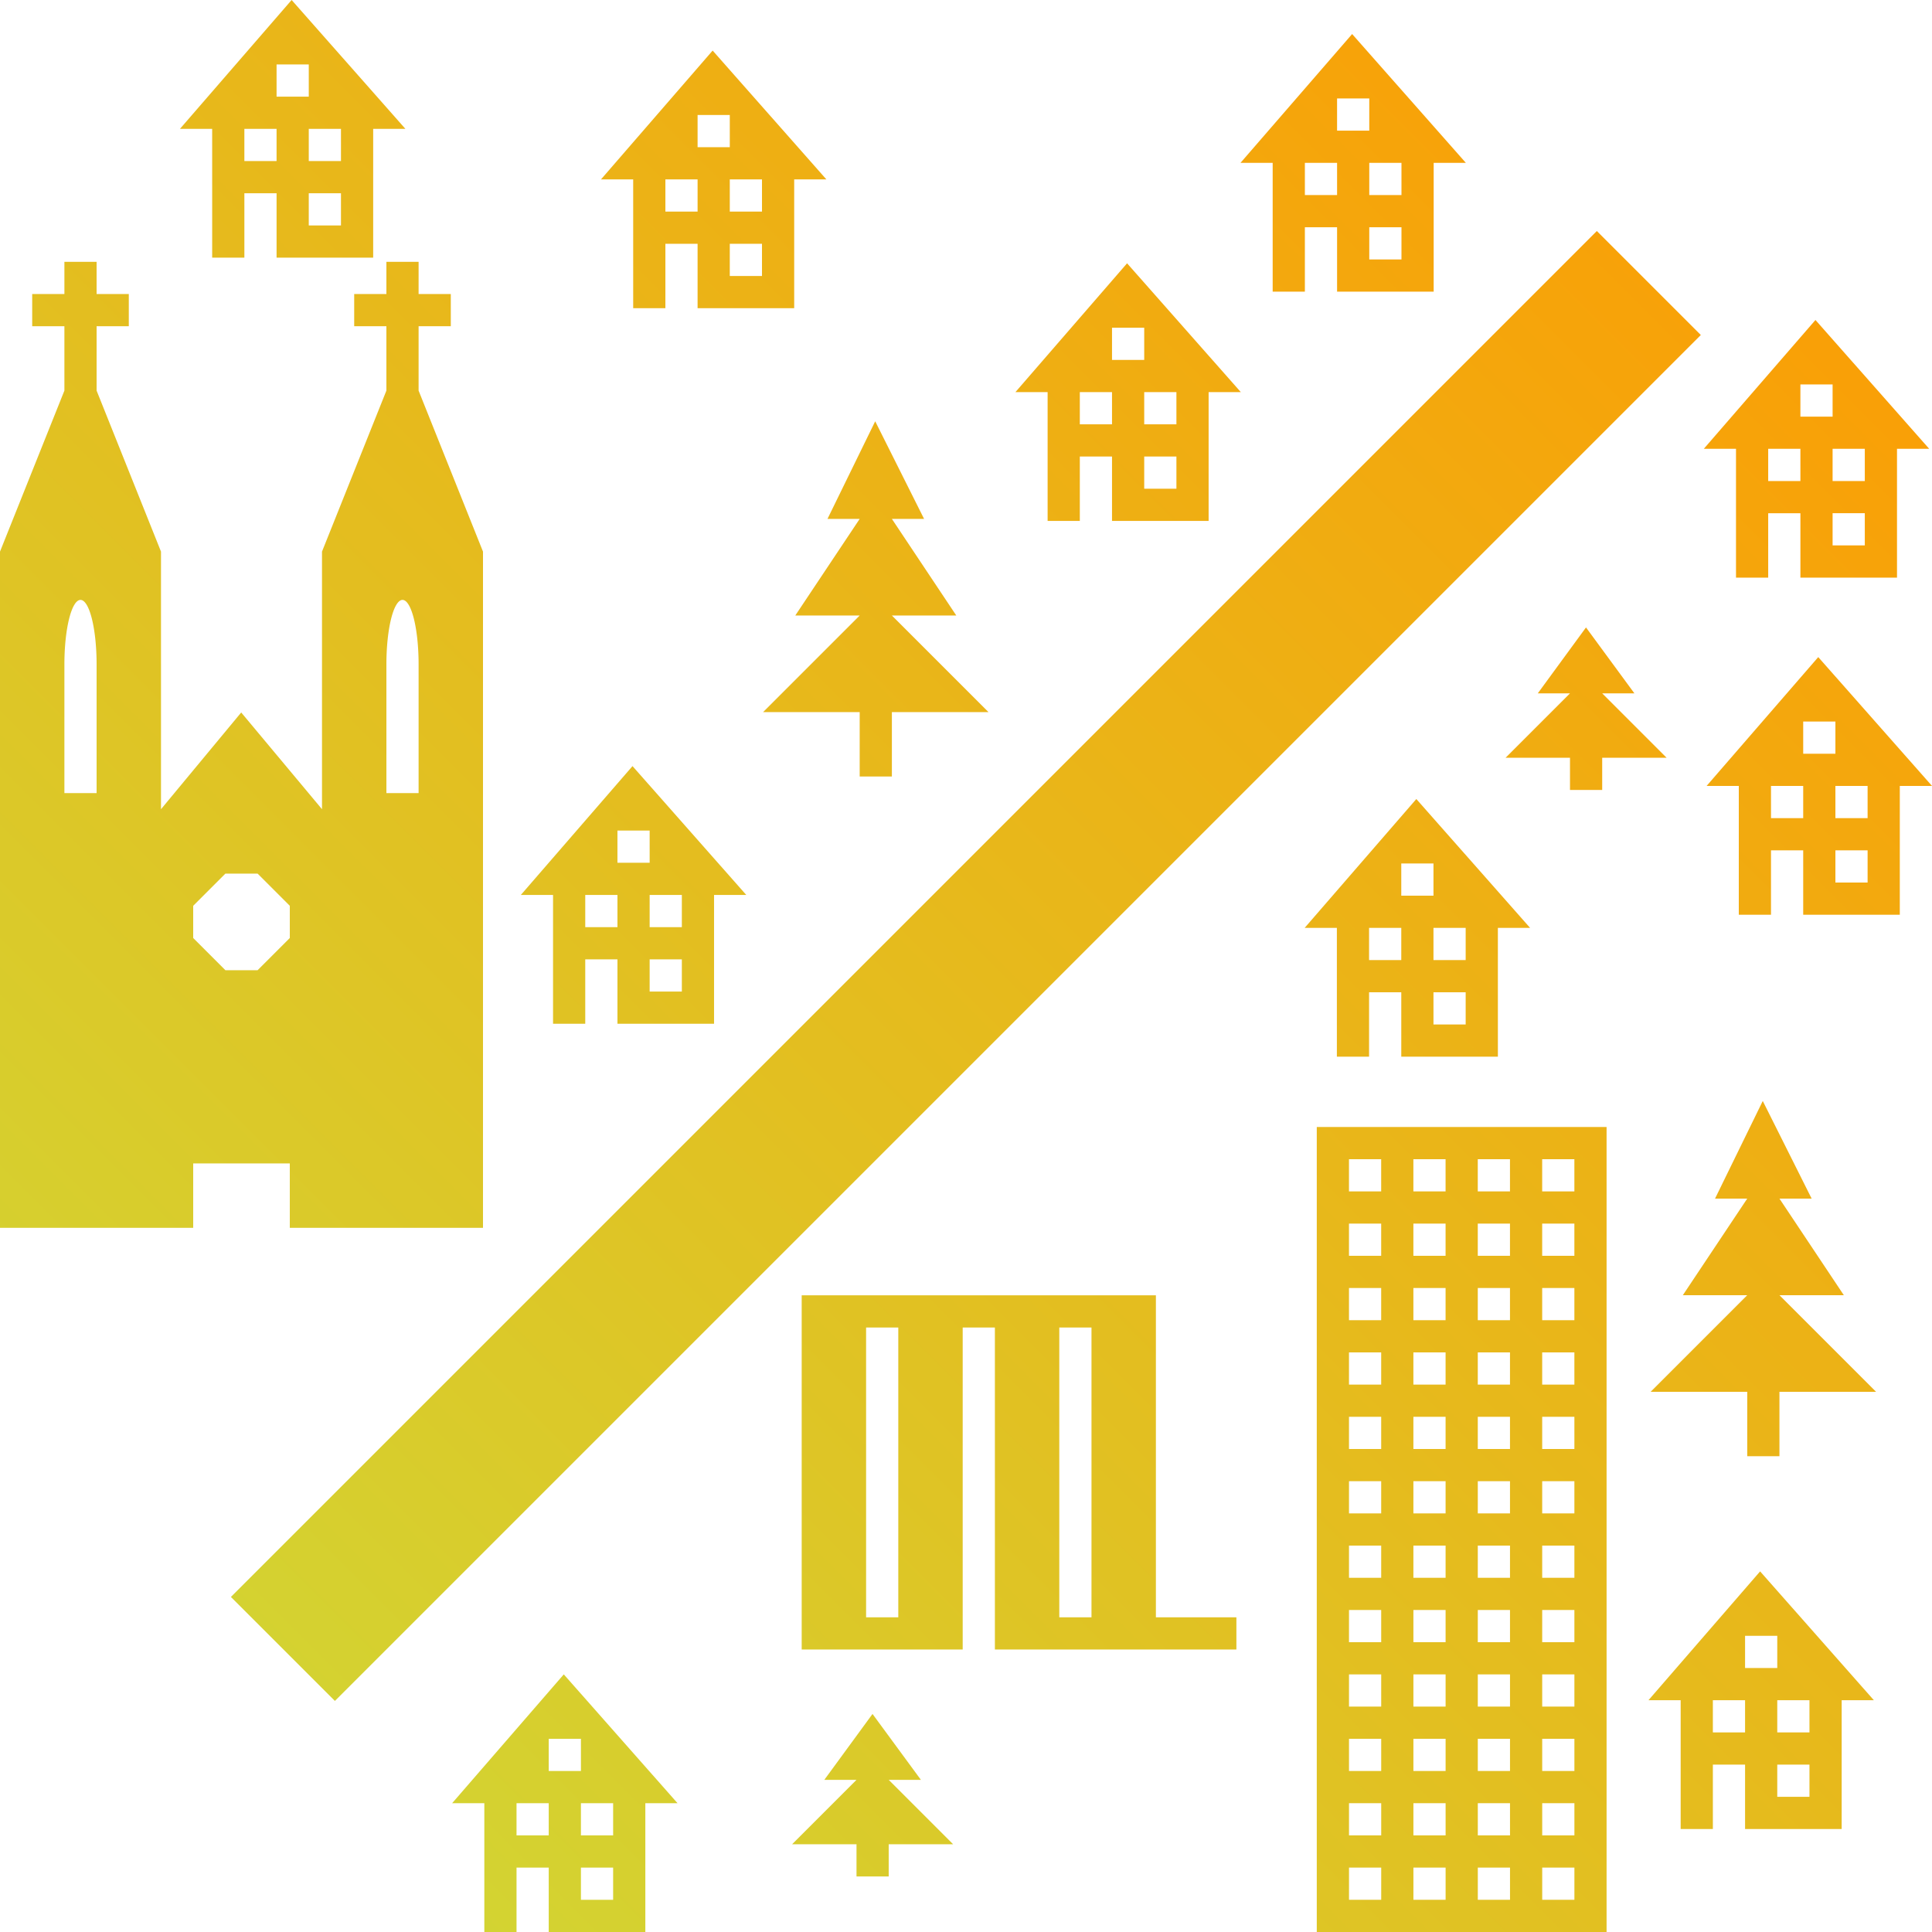 <?xml version="1.0" encoding="UTF-8" standalone="no"?>
<!-- Created with Inkscape (http://www.inkscape.org/) -->

<svg
   xmlns:dc="http://purl.org/dc/elements/1.1/"
   xmlns:cc="http://creativecommons.org/ns#"
   xmlns:rdf="http://www.w3.org/1999/02/22-rdf-syntax-ns#"
   xmlns:svg="http://www.w3.org/2000/svg"
   xmlns="http://www.w3.org/2000/svg"
   xmlns:xlink="http://www.w3.org/1999/xlink"
   xmlns:sodipodi="http://sodipodi.sourceforge.net/DTD/sodipodi-0.dtd"
   xmlns:inkscape="http://www.inkscape.org/namespaces/inkscape"
   width="1800"
   height="1800"
   viewBox="0 0 1800 1800"
   id="svg4182"
   version="1.1"
   inkscape:version="0.91 r13725"
   sodipodi:docname="miasteczko_2_1.svg">
  <defs
     id="defs4184">
    <linearGradient
       id="linearGradient4364"
       inkscape:collect="always">
      <stop
         id="stop4366"
         offset="0"
         style="stop-color:#ff9800;stop-opacity:1" />
      <stop
         id="stop4368"
         offset="1"
         style="stop-color:#cddc39;stop-opacity:1" />
    </linearGradient>
    <linearGradient
       id="linearGradient4358"
       inkscape:collect="always">
      <stop
         id="stop4360"
         offset="0"
         style="stop-color:#ff9800;stop-opacity:1" />
      <stop
         id="stop4362"
         offset="1"
         style="stop-color:#cddc39;stop-opacity:1" />
    </linearGradient>
    <linearGradient
       id="linearGradient4352"
       inkscape:collect="always">
      <stop
         id="stop4354"
         offset="0"
         style="stop-color:#ff9800;stop-opacity:1" />
      <stop
         id="stop4356"
         offset="1"
         style="stop-color:#cddc39;stop-opacity:1" />
    </linearGradient>
    <linearGradient
       id="linearGradient4346"
       inkscape:collect="always">
      <stop
         id="stop4348"
         offset="0"
         style="stop-color:#ff9800;stop-opacity:1" />
      <stop
         id="stop4350"
         offset="1"
         style="stop-color:#cddc39;stop-opacity:1" />
    </linearGradient>
    <linearGradient
       id="linearGradient4340"
       inkscape:collect="always">
      <stop
         id="stop4342"
         offset="0"
         style="stop-color:#ff9800;stop-opacity:1" />
      <stop
         id="stop4344"
         offset="1"
         style="stop-color:#cddc39;stop-opacity:1" />
    </linearGradient>
    <linearGradient
       id="linearGradient4334"
       inkscape:collect="always">
      <stop
         id="stop4336"
         offset="0"
         style="stop-color:#ff9800;stop-opacity:1" />
      <stop
         id="stop4338"
         offset="1"
         style="stop-color:#cddc39;stop-opacity:1" />
    </linearGradient>
    <linearGradient
       id="linearGradient4328"
       inkscape:collect="always">
      <stop
         id="stop4330"
         offset="0"
         style="stop-color:#ff9800;stop-opacity:1" />
      <stop
         id="stop4332"
         offset="1"
         style="stop-color:#cddc39;stop-opacity:1" />
    </linearGradient>
    <linearGradient
       id="linearGradient4322"
       inkscape:collect="always">
      <stop
         id="stop4324"
         offset="0"
         style="stop-color:#ff9800;stop-opacity:1" />
      <stop
         id="stop4326"
         offset="1"
         style="stop-color:#cddc39;stop-opacity:1" />
    </linearGradient>
    <linearGradient
       id="linearGradient4316"
       inkscape:collect="always">
      <stop
         id="stop4318"
         offset="0"
         style="stop-color:#ff9800;stop-opacity:1" />
      <stop
         id="stop4320"
         offset="1"
         style="stop-color:#cddc39;stop-opacity:1" />
    </linearGradient>
    <linearGradient
       id="linearGradient4310"
       inkscape:collect="always">
      <stop
         id="stop4312"
         offset="0"
         style="stop-color:#ff9800;stop-opacity:1" />
      <stop
         id="stop4314"
         offset="1"
         style="stop-color:#cddc39;stop-opacity:1" />
    </linearGradient>
    <linearGradient
       id="linearGradient4304"
       inkscape:collect="always">
      <stop
         id="stop4306"
         offset="0"
         style="stop-color:#ff9800;stop-opacity:1" />
      <stop
         id="stop4308"
         offset="1"
         style="stop-color:#cddc39;stop-opacity:1" />
    </linearGradient>
    <linearGradient
       id="linearGradient4298"
       inkscape:collect="always">
      <stop
         id="stop4300"
         offset="0"
         style="stop-color:#ff9800;stop-opacity:1" />
      <stop
         id="stop4302"
         offset="1"
         style="stop-color:#cddc39;stop-opacity:1" />
    </linearGradient>
    <linearGradient
       id="linearGradient4292"
       inkscape:collect="always">
      <stop
         id="stop4294"
         offset="0"
         style="stop-color:#ff9800;stop-opacity:1" />
      <stop
         id="stop4296"
         offset="1"
         style="stop-color:#cddc39;stop-opacity:1" />
    </linearGradient>
    <linearGradient
       id="linearGradient4286"
       inkscape:collect="always">
      <stop
         id="stop4288"
         offset="0"
         style="stop-color:#ff9800;stop-opacity:1" />
      <stop
         id="stop4290"
         offset="1"
         style="stop-color:#cddc39;stop-opacity:1" />
    </linearGradient>
    <linearGradient
       id="linearGradient4280"
       inkscape:collect="always">
      <stop
         id="stop4282"
         offset="0"
         style="stop-color:#ff9800;stop-opacity:1" />
      <stop
         id="stop4284"
         offset="1"
         style="stop-color:#cddc39;stop-opacity:1" />
    </linearGradient>
    <linearGradient
       id="linearGradient4274"
       inkscape:collect="always">
      <stop
         id="stop4276"
         offset="0"
         style="stop-color:#ff9800;stop-opacity:1" />
      <stop
         id="stop4278"
         offset="1"
         style="stop-color:#cddc39;stop-opacity:1" />
    </linearGradient>
    <linearGradient
       id="linearGradient4268"
       inkscape:collect="always">
      <stop
         id="stop4270"
         offset="0"
         style="stop-color:#ff9800;stop-opacity:1" />
      <stop
         id="stop4272"
         offset="1"
         style="stop-color:#cddc39;stop-opacity:1" />
    </linearGradient>
    <linearGradient
       inkscape:collect="always"
       id="linearGradient4226">
      <stop
         style="stop-color:#ff9800;stop-opacity:1"
         offset="0"
         id="stop4228" />
      <stop
         style="stop-color:#cddc39;stop-opacity:1"
         offset="1"
         id="stop4230" />
    </linearGradient>
    <linearGradient
       inkscape:collect="always"
       xlink:href="#linearGradient4226"
       id="linearGradient4232"
       x1="1800"
       y1="-747.638"
       x2="0"
       y2="1052.362"
       gradientUnits="userSpaceOnUse" />
    <linearGradient
       inkscape:collect="always"
       xlink:href="#linearGradient4364"
       id="linearGradient4234"
       x1="1800"
       y1="-747.638"
       x2="0"
       y2="1052.362"
       gradientUnits="userSpaceOnUse" />
    <linearGradient
       inkscape:collect="always"
       xlink:href="#linearGradient4358"
       id="linearGradient4236"
       x1="1800"
       y1="-747.638"
       x2="0"
       y2="1052.362"
       gradientUnits="userSpaceOnUse" />
    <linearGradient
       inkscape:collect="always"
       xlink:href="#linearGradient4352"
       id="linearGradient4238"
       x1="1800"
       y1="-747.638"
       x2="0"
       y2="1052.362"
       gradientUnits="userSpaceOnUse" />
    <linearGradient
       inkscape:collect="always"
       xlink:href="#linearGradient4346"
       id="linearGradient4240"
       x1="1800"
       y1="-747.638"
       x2="0"
       y2="1052.362"
       gradientUnits="userSpaceOnUse" />
    <linearGradient
       inkscape:collect="always"
       xlink:href="#linearGradient4340"
       id="linearGradient4242"
       x1="1800"
       y1="-747.638"
       x2="0"
       y2="1052.362"
       gradientUnits="userSpaceOnUse" />
    <linearGradient
       inkscape:collect="always"
       xlink:href="#linearGradient4334"
       id="linearGradient4244"
       x1="1800"
       y1="-747.638"
       x2="0"
       y2="1052.362"
       gradientUnits="userSpaceOnUse" />
    <linearGradient
       inkscape:collect="always"
       xlink:href="#linearGradient4328"
       id="linearGradient4246"
       x1="1800"
       y1="-747.638"
       x2="0"
       y2="1052.362"
       gradientUnits="userSpaceOnUse" />
    <linearGradient
       inkscape:collect="always"
       xlink:href="#linearGradient4322"
       id="linearGradient4248"
       x1="1800"
       y1="-747.638"
       x2="0"
       y2="1052.362"
       gradientUnits="userSpaceOnUse" />
    <linearGradient
       inkscape:collect="always"
       xlink:href="#linearGradient4316"
       id="linearGradient4250"
       x1="1800"
       y1="-747.638"
       x2="0"
       y2="1052.362"
       gradientUnits="userSpaceOnUse" />
    <linearGradient
       inkscape:collect="always"
       xlink:href="#linearGradient4310"
       id="linearGradient4252"
       x1="1800"
       y1="-747.638"
       x2="0"
       y2="1052.362"
       gradientUnits="userSpaceOnUse" />
    <linearGradient
       inkscape:collect="always"
       xlink:href="#linearGradient4304"
       id="linearGradient4254"
       x1="1800"
       y1="-747.638"
       x2="0"
       y2="1052.362"
       gradientUnits="userSpaceOnUse" />
    <linearGradient
       inkscape:collect="always"
       xlink:href="#linearGradient4298"
       id="linearGradient4256"
       x1="1800"
       y1="-747.638"
       x2="0"
       y2="1052.362"
       gradientUnits="userSpaceOnUse" />
    <linearGradient
       inkscape:collect="always"
       xlink:href="#linearGradient4292"
       id="linearGradient4258"
       x1="1800"
       y1="-747.638"
       x2="0"
       y2="1052.362"
       gradientUnits="userSpaceOnUse" />
    <linearGradient
       inkscape:collect="always"
       xlink:href="#linearGradient4286"
       id="linearGradient4260"
       x1="1800"
       y1="-747.638"
       x2="0"
       y2="1052.362"
       gradientUnits="userSpaceOnUse" />
    <linearGradient
       inkscape:collect="always"
       xlink:href="#linearGradient4280"
       id="linearGradient4262"
       x1="1800"
       y1="-747.638"
       x2="0"
       y2="1052.362"
       gradientUnits="userSpaceOnUse" />
    <linearGradient
       inkscape:collect="always"
       xlink:href="#linearGradient4274"
       id="linearGradient4264"
       x1="1801.452"
       y1="744.132"
       x2="-744.132"
       y2="744.132"
       gradientUnits="userSpaceOnUse" />
    <linearGradient
       inkscape:collect="always"
       xlink:href="#linearGradient4268"
       id="linearGradient4266"
       x1="1800"
       y1="-747.638"
       x2="0"
       y2="1052.362"
       gradientUnits="userSpaceOnUse" />
  </defs>
  <sodipodi:namedview
     id="base"
     pagecolor="#ffffff"
     bordercolor="#666666"
     borderopacity="1.0"
     inkscape:pageopacity="0.0"
     inkscape:pageshadow="2"
     inkscape:zoom="0.33312586"
     inkscape:cx="1015.3646"
     inkscape:cy="875.13171"
     inkscape:document-units="px"
     inkscape:current-layer="layer1"
     showgrid="false"
     units="px"
     showguides="false"
     inkscape:guide-bbox="true"
     inkscape:snap-page="true"
     inkscape:snap-bbox="true"
     inkscape:bbox-paths="true"
     inkscape:bbox-nodes="true"
     inkscape:snap-bbox-edge-midpoints="true"
     inkscape:snap-bbox-midpoints="true"
     inkscape:object-paths="true"
     inkscape:snap-intersection-paths="true"
     inkscape:object-nodes="true"
     inkscape:snap-smooth-nodes="true"
     inkscape:snap-midpoints="true"
     inkscape:snap-object-midpoints="true"
     inkscape:snap-center="true"
     inkscape:snap-text-baseline="true"
     inkscape:snap-global="true"
     inkscape:window-width="1920"
     inkscape:window-height="1017"
     inkscape:window-x="-8"
     inkscape:window-y="-8"
     inkscape:window-maximized="1"
     inkscape:snap-nodes="true">
    <sodipodi:guide
       position="931.84,400"
       orientation="0,1"
       id="guide4730"
       inkscape:label=""
       inkscape:color="rgb(0,0,255)" />
    <sodipodi:guide
       position="895.755,1400"
       orientation="0,1"
       id="guide4732"
       inkscape:label=""
       inkscape:color="rgb(0,0,255)" />
    <inkscape:grid
       type="xygrid"
       id="grid4755"
       spacingx="20"
       spacingy="20" />
  </sodipodi:namedview>
  <g
     inkscape:label="Layer 1"
     inkscape:groupmode="layer"
     id="layer1"
     transform="translate(0,747.638)">
    <path
       style="opacity:1;fill:url(#linearGradient4266);fill-opacity:1;fill-rule:evenodd;stroke:none;stroke-width:1px;stroke-linecap:butt;stroke-linejoin:miter;stroke-opacity:1"
       d="m 271.699,-747.638 -104.024,120.029 30,0 0,120 30,0 0,-60 30,0 0,60 90,0 0,-120 30,0 -105.976,-120.029 z m -14.024,60.029 30,0 0,30 -30,0 0,-30 z m -30,60 30,0 0,30 -30,0 0,-30 z m 60,0 30,0 0,30 -30,0 0,-30 z m 0,60 30,0 0,30 -30,0 0,-30 z"
       id="path4179-1-0-1"
       inkscape:connector-curvature="0" />
    <rect
       style="color:#000000;clip-rule:nonzero;display:inline;overflow:visible;visibility:visible;opacity:1;isolation:auto;mix-blend-mode:normal;color-interpolation:sRGB;color-interpolation-filters:linearRGB;solid-color:#000000;solid-opacity:1;fill:url(#linearGradient4264);fill-opacity:1;fill-rule:nonzero;stroke:none;stroke-width:1;stroke-linecap:square;stroke-linejoin:bevel;stroke-miterlimit:4;stroke-dasharray:none;stroke-dashoffset:0;stroke-opacity:1;color-rendering:auto;image-rendering:auto;shape-rendering:auto;text-rendering:auto;enable-background:accumulate"
       id="rect4751"
       width="1800"
       height="137.028"
       x="-371.34"
       y="675.618"
       transform="matrix(0.707,-0.707,0.707,0.707,0,0)"
       ry="0" />
    <path
       style="opacity:1;fill:url(#linearGradient4262);fill-opacity:1;fill-rule:evenodd;stroke:none;stroke-width:1px;stroke-linecap:butt;stroke-linejoin:miter;stroke-opacity:1"
       d="m 589.286,-33.874 -104.024,120.029 30,0 0,120 30,0 0,-60 30,0 0,60 90,0 0,-120 30,0 -105.976,-120.029 z m -14.024,60.029 30,0 0,30 -30,0 0,-30 z m -30,60 30,0 0,30 -30,0 0,-30 z m 60,0 30,0 0,30 -30,0 0,-30 z m 0,60 30,0 0,30 -30,0 0,-30 z"
       id="path4179-1-0-1-1"
       inkscape:connector-curvature="0" />
    <path
       style="opacity:1;fill:url(#linearGradient4260);fill-opacity:1;fill-rule:evenodd;stroke:none;stroke-width:1px;stroke-linecap:butt;stroke-linejoin:miter;stroke-opacity:1"
       d="m 1259.744,-715.921 -104.024,120.029 30,0 0,120 30,0 0,-60 30,0 0,60 90,0 0,-120 30,0 -105.976,-120.029 z m -14.024,60.029 30,0 0,30 -30,0 0,-30 z m -30,60 30,0 0,30 -30,0 0,-30 z m 60,0 30,0 0,30 -30,0 0,-30 z m 0,60 30,0 0,30 -30,0 0,-30 z"
       id="path4179-1-0-1-72"
       inkscape:connector-curvature="0" />
    <path
       style="opacity:1;fill:url(#linearGradient4258);fill-opacity:1;fill-rule:evenodd;stroke:none;stroke-width:1px;stroke-linecap:butt;stroke-linejoin:miter;stroke-opacity:1"
       d="m 1319.557,-3.204 -104.024,120.029 30,0 0,120 30,0 0,-60 30,0 0,60 90,0 0,-120 30,0 -105.976,-120.029 z m -14.024,60.029 30,0 0,30 -30,0 0,-30 z m -30,60 30,0 0,30 -30,0 0,-30 z m 60,0 30,0 0,30 -30,0 0,-30 z m 0,60 30,0 0,30 -30,0 0,-30 z"
       id="path4179-1-0-1-69"
       inkscape:connector-curvature="0" />
    <path
       style="opacity:1;fill:url(#linearGradient4256);fill-opacity:1;fill-rule:evenodd;stroke:none;stroke-width:1px;stroke-linecap:butt;stroke-linejoin:miter;stroke-opacity:1"
       d="m 1691.415,-449.517 -104.024,120.029 30,0 0,120 30,0 0,-60 30,0 0,60 90,0 0,-120 30,0 -105.976,-120.029 z m -14.024,60.029 30,0 0,30 -30,0 0,-30 z m -30,60 30,0 0,30 -30,0 0,-30 z m 60,0 30,0 0,30 -30,0 0,-30 z m 0,60 30,0 0,30 -30,0 0,-30 z"
       id="path4179-1-0-1-68"
       inkscape:connector-curvature="0" />
    <path
       style="opacity:1;fill:url(#linearGradient4254);fill-opacity:1;fill-rule:evenodd;stroke:none;stroke-width:1px;stroke-linecap:butt;stroke-linejoin:miter;stroke-opacity:1"
       d="m 1639.86,716.386 -104.024,120.029 30,0 0,120 30,0 0,-60 30,0 0,60 90,0 0,-120 30,0 -105.976,-120.029 z m -14.024,60.029 30,0 0,30 -30,0 0,-30 z m -30,60 30,0 0,30 -30,0 0,-30 z m 60,0 30,0 0,30 -30,0 0,-30 z m 0,60 30,0 0,30 -30,0 0,-30 z"
       id="path4179-1-0-1-9"
       inkscape:connector-curvature="0" />
    <path
       style="opacity:1;fill:url(#linearGradient4252);fill-opacity:1;fill-rule:evenodd;stroke:none;stroke-width:1px;stroke-linecap:butt;stroke-linejoin:miter;stroke-opacity:1"
       d="M 1694.024,-135.439 1590,-15.409 l 30,0 0,120 30,0 0,-60 30,0 0,60 90,0 0,-120 30,0 -105.976,-120.029 z m -14.024,60.029 30,0 0,30 -30,0 0,-30 z m -30,60 30,0 0,30 -30,0 0,-30 z m 60,0 30,0 0,30 -30,0 0,-30 z m 0,60 30,0 0,30 -30,0 0,-30 z"
       id="path4179-1-0-1-90"
       inkscape:connector-curvature="0" />
    <path
       style="opacity:1;fill:url(#linearGradient4250);fill-opacity:1;fill-rule:evenodd;stroke:none;stroke-width:1px;stroke-linecap:butt;stroke-linejoin:miter;stroke-opacity:1"
       d="m 663.95,-700.525 -104.025,120.029 30,0 0,120 30,0 0,-60 30,0 0,60 90,0 0,-120 30,0 -105.975,-120.029 z m -14.024,60.029 30,0 0,30 -30,0 0,-30 z m -30,60 30,0 0,30 -30,0 0,-30 z m 60,0 30,0 0,30 -30,0 0,-30 z m 0,60 30,0 0,30 -30,0 0,-30 z"
       id="path4179-1-0-1-93"
       inkscape:connector-curvature="0" />
    <path
       style="opacity:1;fill:url(#linearGradient4248);fill-opacity:1;fill-rule:evenodd;stroke:none;stroke-width:1px;stroke-linecap:butt;stroke-linejoin:miter;stroke-opacity:1"
       d="m 1050.065,-502.336 -104.024,120.029 30,0 0,120 30,0 0,-60 30,0 0,60 90,0 0,-120 30,0 -105.976,-120.029 z m -14.024,60.029 30,0 0,30 -30,0 0,-30 z m -30,60 30,0 0,30 -30,0 0,-30 z m 60,0 30,0 0,30 -30,0 0,-30 z m 0,60 30,0 0,30 -30,0 0,-30 z"
       id="path4179-1-0-1-8"
       inkscape:connector-curvature="0" />
    <path
       style="opacity:1;fill:url(#linearGradient4246);fill-opacity:1;fill-rule:evenodd;stroke:none;stroke-width:1px;stroke-linecap:butt;stroke-linejoin:miter;stroke-opacity:1"
       d="m 525.262,812.333 -104.024,120.029 30,0 0,120 30,0 0,-60 30,0 0,60 90,0 0,-120 30,0 -105.976,-120.029 z m -14.024,60.029 30,0 0,30 -30,0 0,-30 z m -30,60 30,0 0,30 -30,0 0,-30 z m 60,0 30,0 0,30 -30,0 0,-30 z m 0,60 30,0 0,30 -30,0 0,-30 z"
       id="path4179-1-0-1-3"
       inkscape:connector-curvature="0" />
    <path
       style="opacity:1;fill:url(#linearGradient4244);fill-opacity:1;fill-rule:evenodd;stroke:none;stroke-width:1px;stroke-linecap:butt;stroke-linejoin:miter;stroke-opacity:1"
       d="m 746.919,459.175 0,330 150,0 0,-300 30,0 0,300 135,0 15,0 75,0 0,-30 -75,0 0,-300 -330,0 z m 60,30 30,0 0,270 -30,0 0,-270 z m 180,0 30,0 0,270 -30,0 0,-270 z"
       id="path5069"
       inkscape:connector-curvature="0" />
    <path
       id="path5058"
       style="opacity:1;fill:url(#linearGradient4242);fill-opacity:1;fill-rule:evenodd;stroke:none;stroke-width:1px;stroke-linecap:butt;stroke-linejoin:miter;stroke-opacity:1"
       d="m 240,66.282 -30,0 -30,30 0,30 30,30 30,0 30,-30 0,-30 z m 135,-255 a 15,60 0 0 1 15,60 l 0,120 -30,0 0,-120 a 15,60 0 0 1 15,-60 z m -300,0 a 15,60 0 0 1 15,60 l 0,120 -30,0 0,-120 a 15,60 0 0 1 15,-60 z m -75,585 180,0 0,-60 90,0 0,60 180,0 0,-360 0,-270 -60,-150 0,-60 30,0 0,-30 -30,0 0,-30 -30,0 0,30 -30,0 0,30 30,0 0,60 -60,150 0,240 -75.268,-90.119 -74.732,90.119 0,-240 -60,-150 0,-60 30,0 0,-30 -30,0 0,-30 -30,0 0,30 -30,0 0,30 30,0 0,60 -60,150 z"
       inkscape:connector-curvature="0" />
    <path
       style="opacity:1;fill:url(#linearGradient4240);fill-opacity:1;fill-rule:evenodd;stroke:none;stroke-width:1px;stroke-linecap:butt;stroke-linejoin:miter;stroke-opacity:1"
       d="m 1627.867,609.061 0,-60 -90,0 90,-90 -60,0 60,-90 -30,0 44.459,-90.944 45.541,90.944 -30,0 60,90 -60,0 90,90 -90,0 0,60 z"
       id="path4236-7"
       inkscape:connector-curvature="0" />
    <path
       style="opacity:1;fill:url(#linearGradient4238);fill-opacity:1;fill-rule:evenodd;stroke:none;stroke-width:1px;stroke-linecap:butt;stroke-linejoin:miter;stroke-opacity:1"
       d="m 800.948,-24.192 0,-60 -90,0 90,-90 -60,0 60,-90 -30,0 44.459,-90.944 45.541,90.944 -30,0 60,90 -60,0 90,90 -90,0 0,60 z"
       id="path4236-7-5"
       inkscape:connector-curvature="0" />
    <path
       style="opacity:1;fill:url(#linearGradient4236);fill-opacity:1;fill-rule:evenodd;stroke:none;stroke-width:1px;stroke-linecap:butt;stroke-linejoin:miter;stroke-opacity:1"
       d="m 797.992,1000.602 0,-30 -60,0 60,-60 -30,0 44.912,-61.39 45.088,61.39 -30,0 60,60 -60,0 0,30 z"
       id="path4234"
       inkscape:connector-curvature="0" />
    <path
       style="opacity:1;fill:url(#linearGradient4234);fill-opacity:1;fill-rule:evenodd;stroke:none;stroke-width:1px;stroke-linecap:butt;stroke-linejoin:miter;stroke-opacity:1"
       d="m 1462.727,-11.671 0,-30 -60,0 60,-60 -30,0 44.912,-61.39 45.088,61.39 -30,0 60,60 -60,0 0,30 z"
       id="path4234-8"
       inkscape:connector-curvature="0" />
    <path
       style="color:#000000;clip-rule:nonzero;display:inline;overflow:visible;visibility:visible;opacity:1;isolation:auto;mix-blend-mode:normal;color-interpolation:sRGB;color-interpolation-filters:linearRGB;solid-color:#000000;solid-opacity:1;fill:url(#linearGradient4232);fill-opacity:1;fill-rule:nonzero;stroke:none;stroke-width:1;stroke-linecap:butt;stroke-linejoin:miter;stroke-miterlimit:4;stroke-dasharray:none;stroke-dashoffset:0;stroke-opacity:1;color-rendering:auto;image-rendering:auto;shape-rendering:auto;text-rendering:auto;enable-background:accumulate"
       d="m 1496.811,302.362 0,750 -270,0 0,-750 270,0 z m -30,30 -30,0 0,30 30,0 0,-30 z m -60,0 -30,0 0,30 30,0 0,-30 z m -60,0 -30,0 0,30 30,0 0,-30 z m -60,0 -30,0 0,30 30,0 0,-30 z m 180,60 -30,0 0,30 30,0 0,-30 z m -60,0 -30,0 0,30 30,0 0,-30 z m -60,0 -30,0 0,30 30,0 0,-30 z m -60,0 -30,0 0,30 30,0 0,-30 z m 180,60 -30,0 0,30 30,0 0,-30 z m -60,0 -30,0 0,30 30,0 0,-30 z m -60,0 -30,0 0,30 30,0 0,-30 z m -60,0 -30,0 0,30 30,0 0,-30 z m 180,60 -30,0 0,30 30,0 0,-30 z m -60,0 -30,0 0,30 30,0 0,-30 z m -60,0 -30,0 0,30 30,0 0,-30 z m -60,0 -30,0 0,30 30,0 0,-30 z m 180,60 -30,0 0,30 30,0 0,-30 z m -60,0 -30,0 0,30 30,0 0,-30 z m -60,0 -30,0 0,30 30,0 0,-30 z m -60,0 -30,0 0,30 30,0 0,-30 z m 180,60 -30,0 0,30 30,0 0,-30 z m -60,0 -30,0 0,30 30,0 0,-30 z m -60,0 -30,0 0,30 30,0 0,-30 z m -60,0 -30,0 0,30 30,0 0,-30 z m 180,60 -30,0 0,30 30,0 0,-30 z m -60,0 -30,0 0,30 30,0 0,-30 z m -60,0 -30,0 0,30 30,0 0,-30 z m -60,0 -30,0 0,30 30,0 0,-30 z m 180,60 -30,0 0,30 30,0 0,-30 z m -60,0 -30,0 0,30 30,0 0,-30 z m -60,0 -30,0 0,30 30,0 0,-30 z m -60,0 -30,0 0,30 30,0 0,-30 z m 180,60 -30,0 0,30 30,0 0,-30 z m -60,0 -30,0 0,30 30,0 0,-30 z m -60,0 -30,0 0,30 30,0 0,-30 z m -60,0 -30,0 0,30 30,0 0,-30 z m 180,60 -30,0 0,30 30,0 0,-30 z m -60,0 -30,0 0,30 30,0 0,-30 z m -60,0 -30,0 0,30 30,0 0,-30 z m -60,0 -30,0 0,30 30,0 0,-30 z m 180,60 -30,0 0,30 30,0 0,-30 z m -60,0 -30,0 0,30 30,0 0,-30 z m -60,0 -30,0 0,30 30,0 0,-30 z m -60,0 -30,0 0,30 30,0 0,-30 z m 180,60 -30,0 0,30 30,0 0,-30 z m -60,0 -30,0 0,30 30,0 0,-30 z m -60,0 -30,0 0,30 30,0 0,-30 z m -60,0 -30,0 0,30 30,0 0,-30 z"
       id="use4665"
       inkscape:connector-curvature="0" />
  </g>
</svg>
